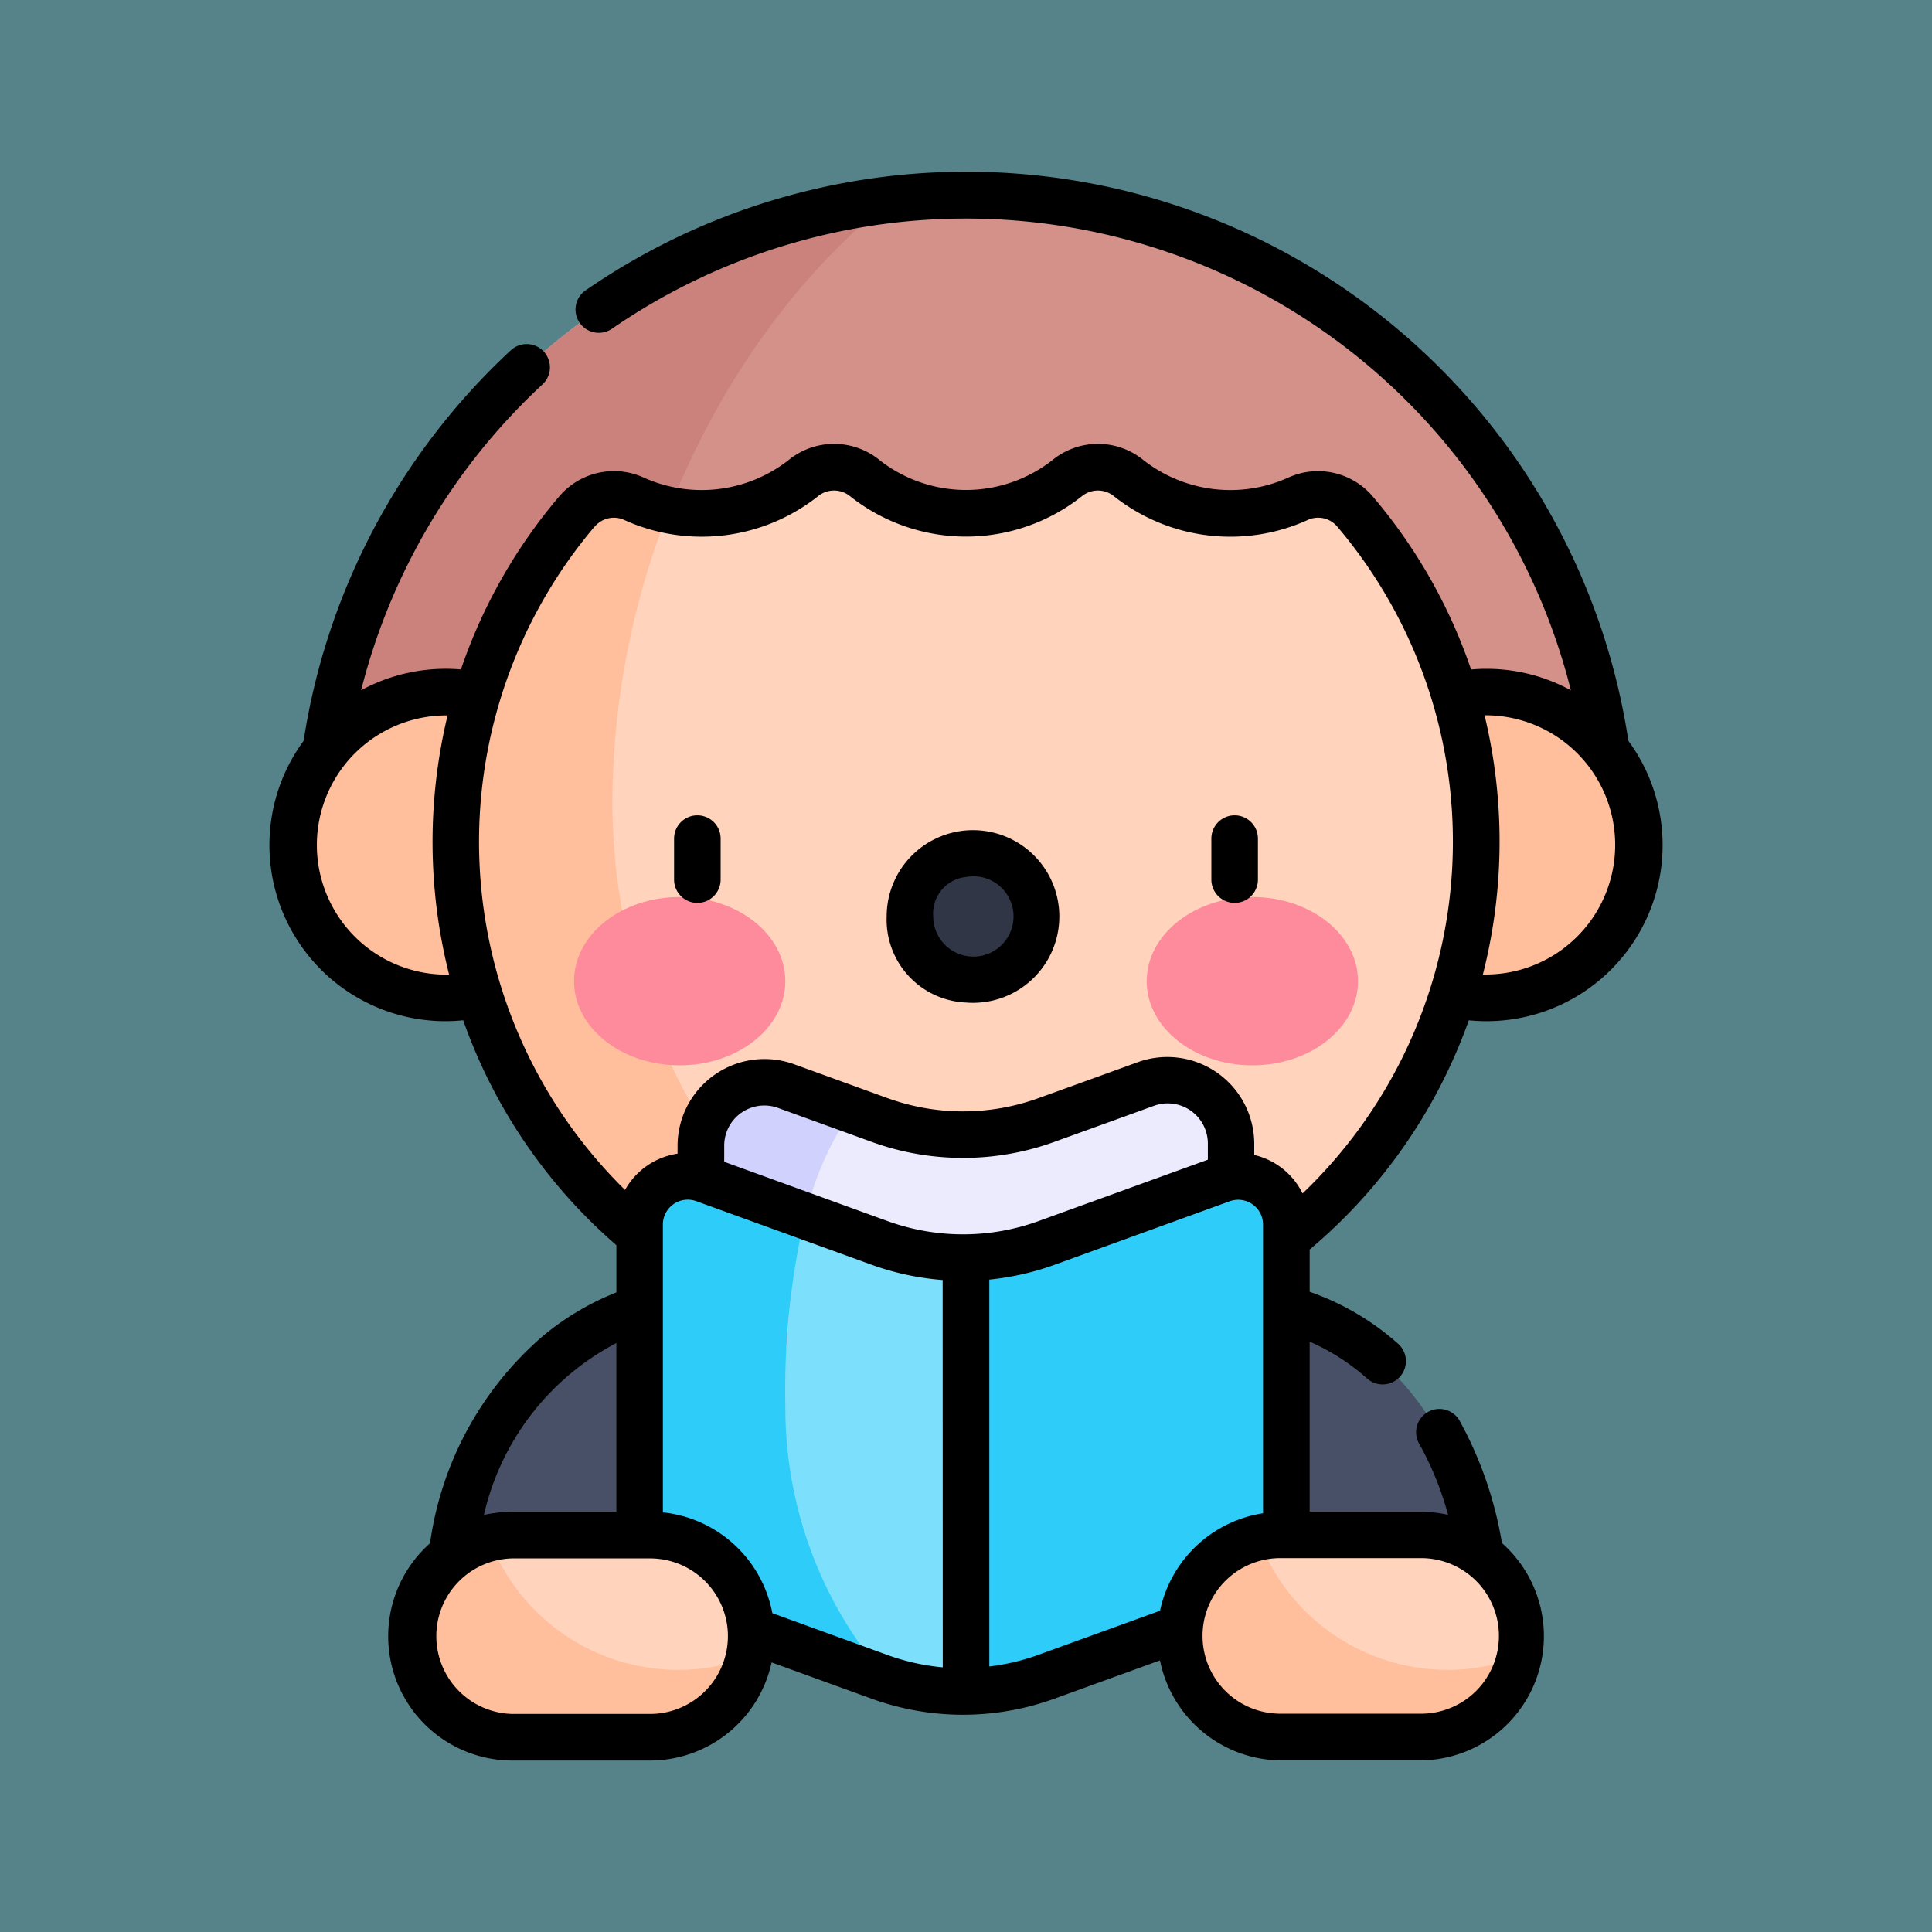 <svg xmlns="http://www.w3.org/2000/svg" width="60" height="60" viewBox="0 0 60 60">
  <g id="Group_1145561" data-name="Group 1145561" transform="translate(-212 -2816.516)">
    <rect id="Fondo" width="60" height="60" transform="translate(212 2816.516)" fill="#56838a"/>
    <g id="nino_4_" data-name="nino (4)" transform="translate(188.842 2821.844)">
      <g id="Group_1145559" data-name="Group 1145559" transform="translate(32.248 0.723)">
        <path id="Path_979422" data-name="Path 979422" d="M94.325,366.593S88.3,368.031,88.3,376.745h7.93v-5.523Z" transform="translate(-83.55 -331.986)" fill="#475066"/>
        <path id="Path_979423" data-name="Path 979423" d="M343.1,365.348s6.247,1.558,6.247,10.272h-7.93V365.468Z" transform="translate(-312.276 -330.861)" fill="#475066"/>
        <path id="Path_979424" data-name="Path 979424" d="M47.582,27.586a20.086,20.086,0,0,1,40.172,0Z" transform="translate(-46.757 -7.5)" fill="#d3918a"/>
        <path id="Path_979425" data-name="Path 979425" d="M56.685,27.556c0-7.038,3.346-14.455,8.687-18.686a20.114,20.114,0,0,0-17.79,19.954h9.145C56.7,28.4,56.685,27.982,56.685,27.556Z" transform="translate(-46.757 -8.738)" fill="#cb827c"/>
        <circle id="Ellipse_11592" data-name="Ellipse 11592" cx="4.749" cy="4.749" r="4.749" transform="translate(32.324 15.443)" fill="#ffbe9c"/>
        <path id="Path_979426" data-name="Path 979426" d="M119.524,96.653a1.5,1.5,0,0,0-1.761-.4,5.107,5.107,0,0,1-2.125.453,4.9,4.9,0,0,1-3.13-1.081,1.512,1.512,0,0,0-1.934,0,5.074,5.074,0,0,1-6.26,0,1.512,1.512,0,0,0-1.934,0,4.9,4.9,0,0,1-3.13,1.081,5.108,5.108,0,0,1-2.125-.453,1.5,1.5,0,0,0-1.764.4,15.844,15.844,0,1,0,24.163,0Z" transform="translate(-86.533 -86.818)" fill="#ffd3bc"/>
        <path id="Path_979427" data-name="Path 979427" d="M59.282,130.648a19.306,19.306,0,0,1-10.33-17.1,24.905,24.905,0,0,1,1.759-9.031,4.963,4.963,0,0,1-1.095-.351,1.5,1.5,0,0,0-1.764.4,15.812,15.812,0,0,0-3.1,5.707,4.749,4.749,0,1,0,.055,9.282,15.794,15.794,0,0,0,14.474,11.089Z" transform="translate(-39.025 -94.733)" fill="#ffbe9c"/>
        <ellipse id="Ellipse_11593" data-name="Ellipse 11593" cx="3.281" cy="2.613" rx="3.281" ry="2.613" transform="translate(8.737 21.807)" fill="#fd8b9b"/>
        <ellipse id="Ellipse_11594" data-name="Ellipse 11594" cx="3.281" cy="2.613" rx="3.281" ry="2.613" transform="translate(26.522 21.807)" fill="#fd8b9b"/>
        <ellipse id="Ellipse_11595" data-name="Ellipse 11595" cx="1.742" cy="1.949" rx="1.742" ry="1.949" transform="translate(19.169 20.463)" fill="#303646"/>
        <path id="Path_979428" data-name="Path 979428" d="M187.043,295.779v-1.036a1.97,1.97,0,0,0-2.644-1.852c-.764.278-1.767.642-3.091,1.119a7.613,7.613,0,0,1-5.182,0l-2.906-1.054a1.97,1.97,0,0,0-2.642,1.852v6.28h16.464v-5.31Z" transform="translate(-157.901 -265.278)" fill="#ecebfd"/>
        <path id="Path_979429" data-name="Path 979429" d="M160.964,326.326a7.6,7.6,0,0,1-2.684-.454l-5.447-1.976a1.5,1.5,0,0,0-2,1.405v9.119a3.172,3.172,0,0,0,2.09,2.982l5.361,1.945a7.6,7.6,0,0,0,2.684.454l4.975-8.315Z" transform="translate(-140.053 -293.321)" fill="#7ce0fd"/>
        <path id="Path_979430" data-name="Path 979430" d="M263.946,323.895l-5.448,1.976a7.575,7.575,0,0,1-2.5.454V339.8a7.575,7.575,0,0,0,2.5-.454l5.362-1.945a3.172,3.172,0,0,0,2.09-2.982V325.3A1.5,1.5,0,0,0,263.946,323.895Z" transform="translate(-235.089 -293.321)" fill="#2ecdf9"/>
        <path id="Path_979431" data-name="Path 979431" d="M328.368,439.367h4.274a3.138,3.138,0,0,1,0,6.277h-4.274a3.138,3.138,0,1,1,0-6.277Z" transform="translate(-297.647 -397.746)" fill="#ffd3bc"/>
        <path id="Path_979432" data-name="Path 979432" d="M175.294,294.327l-2.072-.752a1.97,1.97,0,0,0-2.642,1.853v6.28h2.665C173.407,298.447,174.034,296.041,175.294,294.327Z" transform="translate(-157.902 -265.897)" fill="#d1d1fd"/>
        <path id="Path_979433" data-name="Path 979433" d="M155.353,330.976a24,24,0,0,1,.612-5.944l-3.132-1.136a1.5,1.5,0,0,0-2,1.405v9.119a3.172,3.172,0,0,0,2.09,2.982l5.361,1.945c.082.029.164.056.246.083A12.8,12.8,0,0,1,155.353,330.976Z" transform="translate(-140.053 -293.321)" fill="#2ecdf9"/>
        <path id="Path_979434" data-name="Path 979434" d="M84.706,439.367H80.433a3.138,3.138,0,1,0,0,6.277h4.274a3.138,3.138,0,0,0,0-6.277Z" transform="translate(-73.606 -397.746)" fill="#ffd3bc"/>
        <g id="Group_1145558" data-name="Group 1145558" transform="translate(3.688 41.709)">
          <path id="Path_979435" data-name="Path 979435" d="M85.575,444.381a6.268,6.268,0,0,1-5.88-4.1,3.138,3.138,0,0,0,.738,6.189h4.274a3.139,3.139,0,0,0,3.071-2.489A6.247,6.247,0,0,1,85.575,444.381Z" transform="translate(-77.294 -440.282)" fill="#ffbe9c"/>
          <path id="Path_979436" data-name="Path 979436" d="M333.509,444.381a6.268,6.268,0,0,1-5.88-4.1,3.138,3.138,0,0,0,.738,6.189h4.274a3.139,3.139,0,0,0,3.071-2.489A6.246,6.246,0,0,1,333.509,444.381Z" transform="translate(-301.334 -440.282)" fill="#ffbe9c"/>
        </g>
      </g>
      <g id="Group_1145560" data-name="Group 1145560" transform="translate(31.525 0)">
        <path id="Path_979437" data-name="Path 979437" d="M162.644,210.179a.723.723,0,0,0,.723-.723v-1.273a.723.723,0,1,0-1.446,0v1.273A.723.723,0,0,0,162.644,210.179Z" transform="translate(-149.354 -187.467)"/>
        <path id="Path_979438" data-name="Path 979438" d="M232.892,217.673A2.681,2.681,0,1,0,230.428,215,2.577,2.577,0,0,0,232.892,217.673Zm0-3.9A1.247,1.247,0,1,1,231.874,215a1.138,1.138,0,0,1,1.019-1.226Z" transform="translate(-211.259 -191.866)"/>
        <path id="Path_979439" data-name="Path 979439" d="M335.8,210.179a.723.723,0,0,0,.723-.723v-1.273a.723.723,0,0,0-1.446,0v1.273A.723.723,0,0,0,335.8,210.179Z" transform="translate(-305.824 -187.467)"/>
        <path id="Path_979440" data-name="Path 979440" d="M37,26.386a5.419,5.419,0,0,0,.543-.029A16.479,16.479,0,0,0,42.3,33.342v1.467a8.366,8.366,0,0,0-2.279,1.352A10.389,10.389,0,0,0,36.513,42.6a3.859,3.859,0,0,0,2.562,6.747h4.274A3.868,3.868,0,0,0,47.121,46.3l3.107,1.127a8.334,8.334,0,0,0,5.674,0l3.28-1.19a3.867,3.867,0,0,0,3.787,3.106h4.274a3.859,3.859,0,0,0,2.559-6.75,11.892,11.892,0,0,0-1.289-3.752.723.723,0,1,0-1.262.7,9.811,9.811,0,0,1,.879,2.176,4.147,4.147,0,0,0-.887-.1H63.831V36.339a6.694,6.694,0,0,1,1.783,1.143.723.723,0,1,0,.966-1.076,8.17,8.17,0,0,0-2.749-1.617V33.477a16.524,16.524,0,0,0,4.942-7.119,5.467,5.467,0,0,0,4.956-8.678,20.8,20.8,0,0,0-32.37-14,.723.723,0,1,0,.822,1.189A19.371,19.371,0,0,1,71.943,16.11a5.473,5.473,0,0,0-3.1-.646,16.45,16.45,0,0,0-3.054-5.375A2.229,2.229,0,0,0,63.177,9.5a4.381,4.381,0,0,1-4.492-.526,2.235,2.235,0,0,0-2.859,0,4.35,4.35,0,0,1-5.336,0,2.236,2.236,0,0,0-2.859,0A4.382,4.382,0,0,1,43.14,9.5a2.229,2.229,0,0,0-2.616.59,16.448,16.448,0,0,0-3.051,5.372,5.526,5.526,0,0,0-3.1.646,19.457,19.457,0,0,1,5.62-9.486.723.723,0,1,0-.984-1.059A20.866,20.866,0,0,0,32.587,17.68,5.468,5.468,0,0,0,37,26.386Zm32.262-9.5a4.025,4.025,0,1,1-.052,8.049,16.7,16.7,0,0,0,.052-8.049ZM42.3,36.381V41.62H39.074a4.184,4.184,0,0,0-.888.1A8.052,8.052,0,0,1,42.3,36.381ZM43.348,47.9H39.075a2.416,2.416,0,0,1,0-4.831h4.274a2.418,2.418,0,0,1,2.411,2.274v0A2.418,2.418,0,0,1,43.348,47.9Zm9.088-1.447a6.867,6.867,0,0,1-1.715-.383l-3.577-1.3a3.869,3.869,0,0,0-3.4-3.13V32.7a.773.773,0,0,1,1.034-.726h0l5.448,1.976a8.439,8.439,0,0,0,2.207.474ZM50.72,32.593l-5.071-1.84v-.5a1.246,1.246,0,0,1,1.673-1.173l2.907,1.054a8.325,8.325,0,0,0,5.673,0c1.324-.478,2.328-.842,3.093-1.12a1.247,1.247,0,0,1,1.674,1.173v.5L55.41,32.594A6.884,6.884,0,0,1,50.72,32.593Zm8.468,12.1-3.778,1.37a6.847,6.847,0,0,1-1.528.363V34.411a8.434,8.434,0,0,0,2.021-.458l5.448-1.976h0a.772.772,0,0,1,1.032.727v8.963a3.871,3.871,0,0,0-3.2,3.033Zm8.055-1.632a2.416,2.416,0,1,1,0,4.831H62.969a2.416,2.416,0,1,1,0-4.831ZM41.626,11.028a.779.779,0,0,1,.912-.211,5.825,5.825,0,0,0,6.018-.729.789.789,0,0,1,1.009,0,5.793,5.793,0,0,0,7.185,0,.789.789,0,0,1,1.009,0,5.823,5.823,0,0,0,6.019.729.776.776,0,0,1,.909.208A15.121,15.121,0,0,1,63.61,31.736a2.235,2.235,0,0,0-1.5-1.195v-.353A2.7,2.7,0,0,0,58.5,27.656c-.764.278-1.766.642-3.09,1.119a6.882,6.882,0,0,1-4.689,0l-2.906-1.054A2.7,2.7,0,0,0,44.2,30.254V30.5a2.248,2.248,0,0,0-1.631,1.127,15.153,15.153,0,0,1-.947-20.6ZM37.058,16.89a16.757,16.757,0,0,0,.048,8.049,4.025,4.025,0,1,1-.048-8.049Z" transform="translate(-31.525 0)"/>
      </g>
    </g>
  </g>
</svg>
